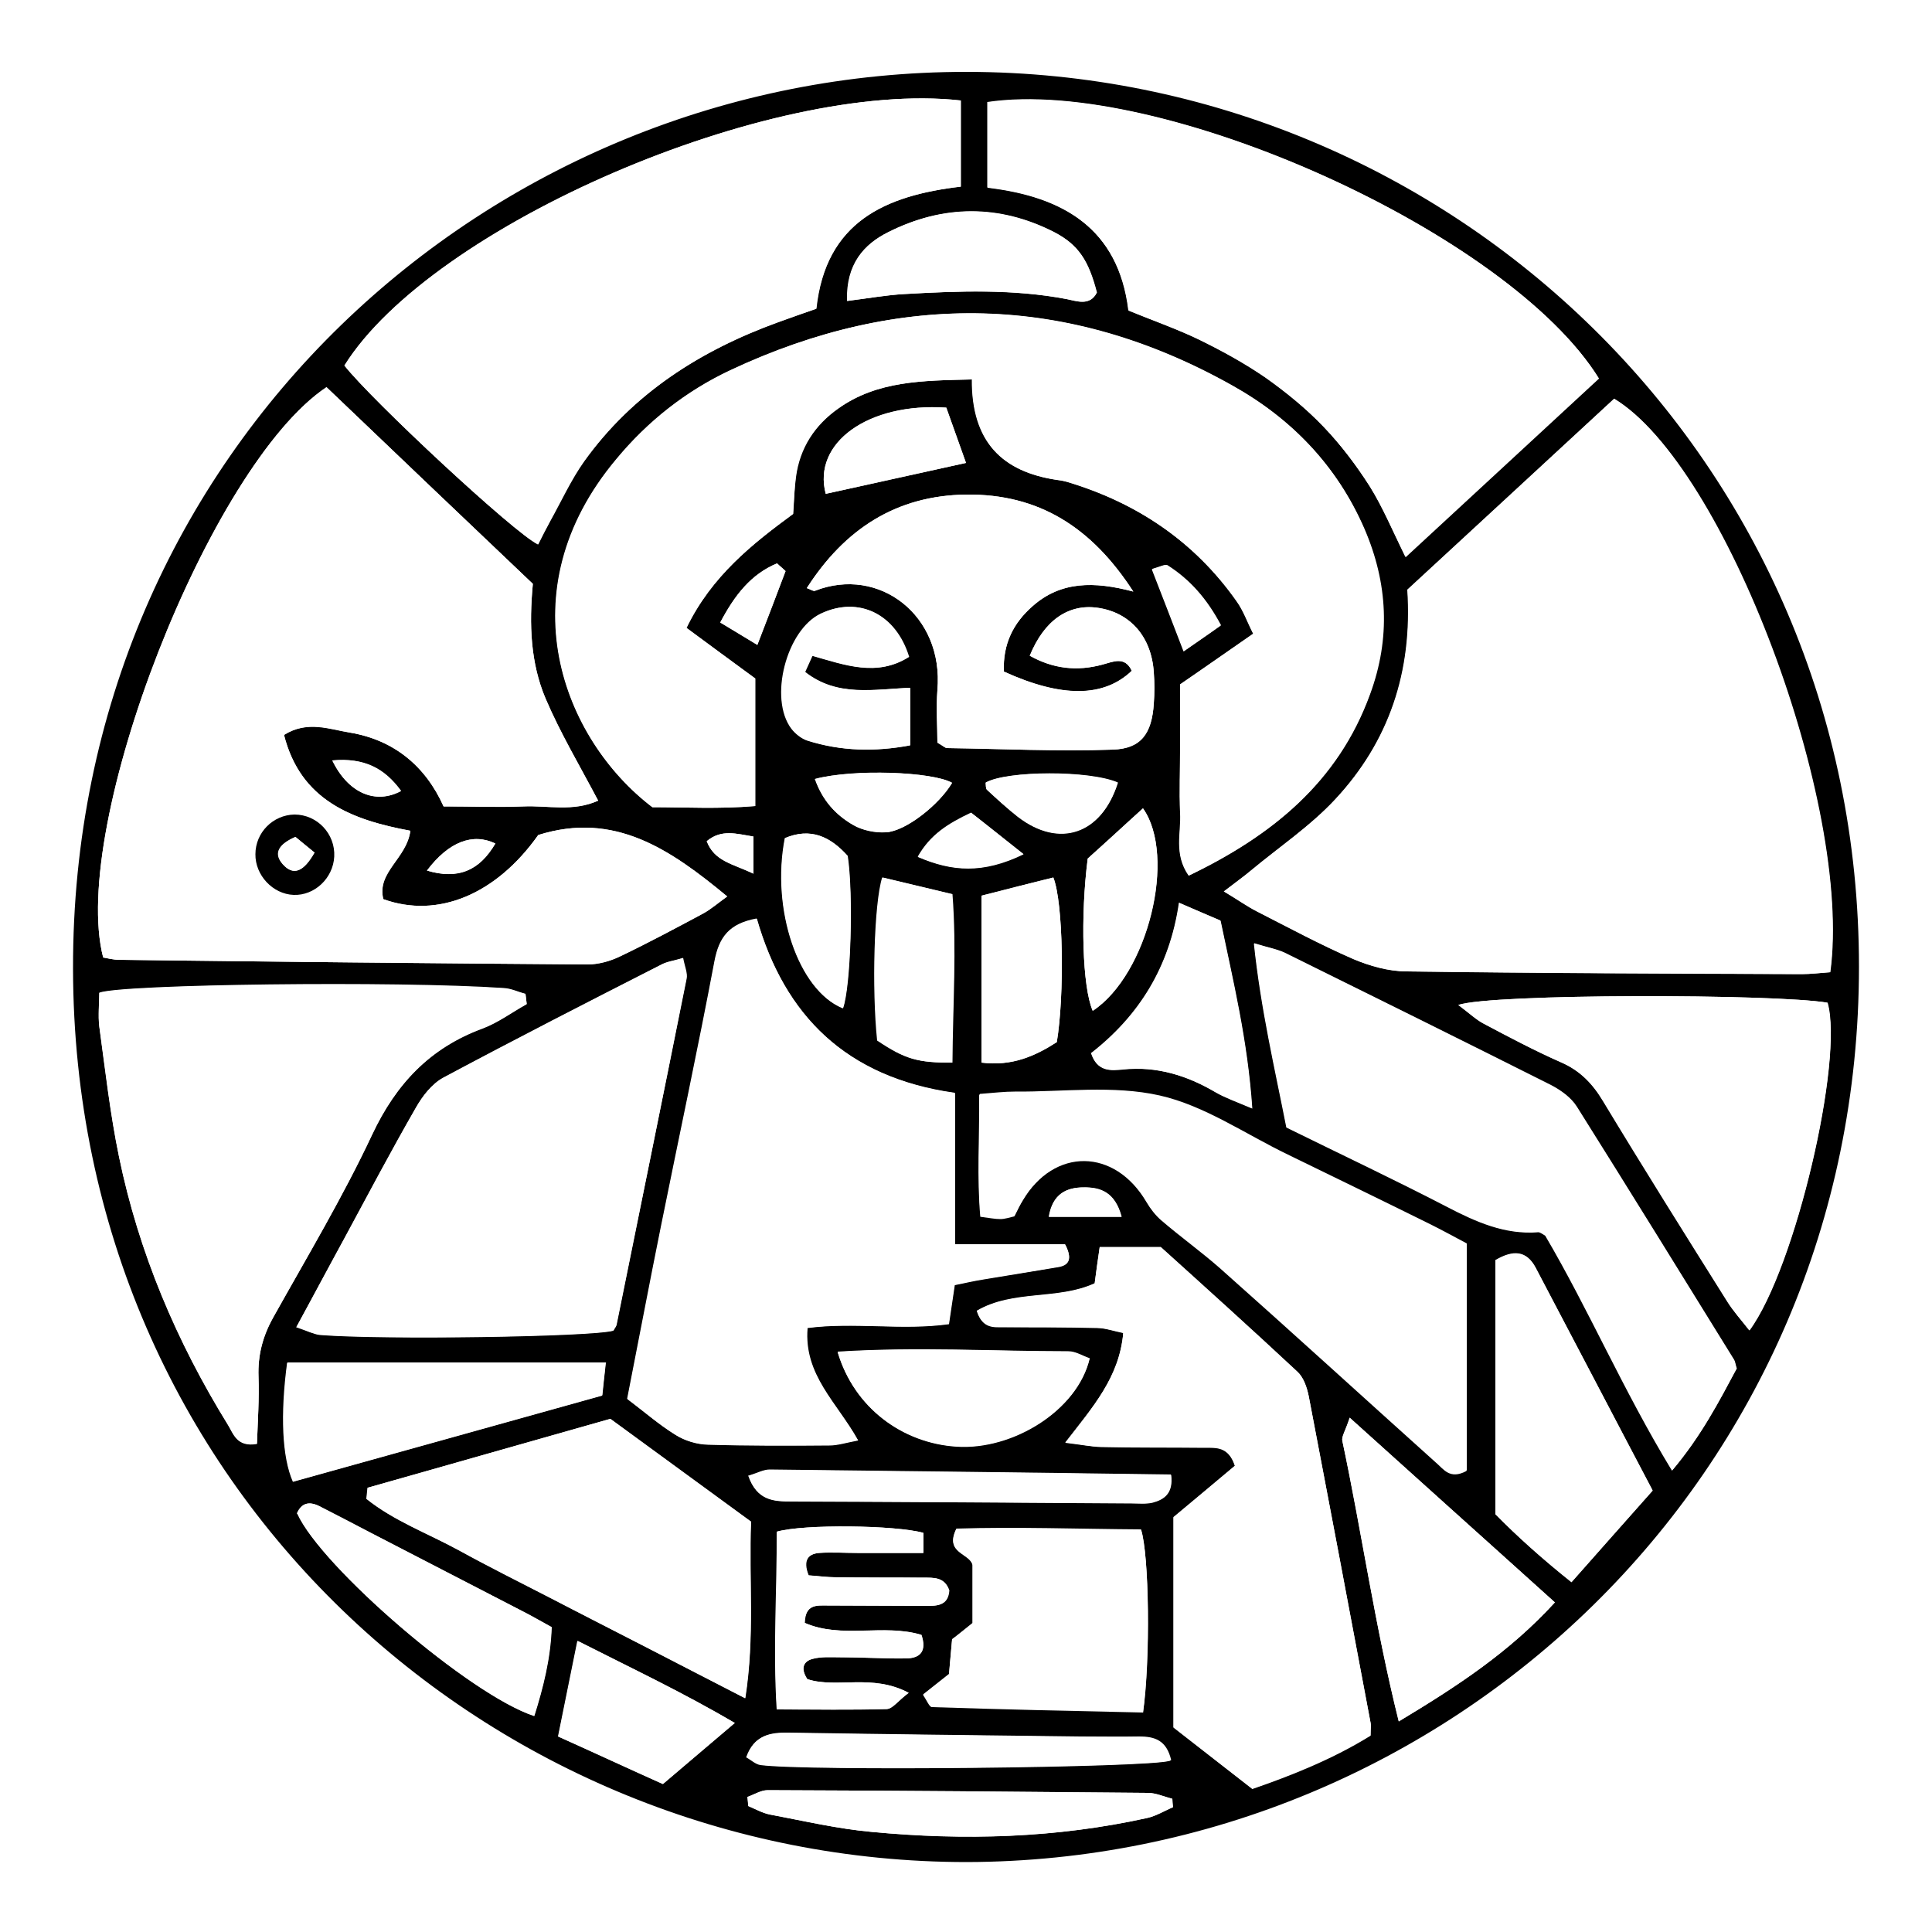 <?xml version="1.0" encoding="UTF-8"?>
<svg xmlns="http://www.w3.org/2000/svg" version="1.1" viewBox="0 0 500 500">
  <defs>
    <style>
      .cls-1 {
        fill: #fff;
      }
    </style>
  </defs>
  <!-- Generator: Adobe Illustrator 28.7.1, SVG Export Plug-In . SVG Version: 1.2.0 Build 142)  -->
  <g>
    <g id="Layer_1">
      <rect class="cls-1" width="500" height="500"/>
      <path d="M250.2,481.9c-122.7,0-231.1-96.8-231.3-231.2C18.6,116.1,127.1,18.5,250.2,18.6c124.9.1,230.9,100.2,230.9,231.6,0,132-106.5,231.4-230.9,231.7ZM473.7,251.6c5.8-43.4-27.3-131.1-55.9-148.4-17.8,16.5-35.8,33.1-53.5,49.4,1.4,21.3-4.8,39.4-18.7,54.3-6.5,6.9-14.5,12.4-21.8,18.4-1.9,1.6-4,3.1-7,5.4,3.7,2.2,6.1,3.9,8.6,5.2,8.3,4.2,16.4,8.6,24.9,12.3,4.2,1.8,9.1,3.1,13.7,3.2,34.1.5,68.2.6,102.3.7,2.3,0,4.7-.3,7.5-.5ZM84.5,100.2c-30.3,20.2-66.6,113.6-57.8,147.6,1.2.2,2.7.6,4.1.6,40.4.5,80.8.9,121.2,1.2,2.9,0,5.9-.8,8.5-2.1,7.3-3.5,14.4-7.3,21.5-11.1,2-1.1,3.7-2.6,6.2-4.4-14.8-12.2-29.2-22.1-48.9-15.9-10.9,15.4-26,21.7-40.1,16.6-1.8-7.1,6-10.5,7-17.7-15.1-2.8-28.4-7.8-32.7-24.8,6.1-3.8,11.8-1.4,17.1-.6,11.3,1.9,19.5,8.6,24.2,19.1,7.4,0,14,.2,20.6,0,6.3-.3,12.9,1.5,19.4-1.5-4.8-9.1-9.8-17.5-13.6-26.4-3.9-9.2-4.3-19.2-3.3-29.7-17.8-16.9-35.7-34-53.4-50.9ZM251.5,98.2c-.1,16.2,7.9,23.9,22,26,.9.1,1.8.3,2.6.5,18.1,5.4,33,15.4,43.9,30.9,1.8,2.5,2.8,5.5,4.3,8.4-6.8,4.7-12.6,8.8-18.9,13.1,0,5.5,0,10.8,0,16.2,0,5.7-.3,11.4,0,17.1.3,5.1-1.7,10.6,2.2,16.2,21.4-10.3,38.6-24.1,46.9-47,5.2-14.4,4.5-28.8-1.5-42.8-7-16.3-18.9-28.5-34.1-37-42.5-23.8-86-24.6-129.9-4-11.5,5.4-21.4,13.2-29.5,23-28.8,34.3-13.8,72.5,9.3,90.1,8.4,0,17.3.5,26.6-.3v-33c-6-4.4-11.9-8.8-17.8-13.1,6.6-13.5,17.2-21.8,27.6-29.5.3-3.6.4-6.6.7-9.5.9-7.6,4.8-13.5,11-17.8,10.1-7.1,21.7-7.2,34.5-7.5ZM248.6,26c-49.2-5.5-136.9,32.4-159.4,68.6,7,9,43.9,43.4,50.1,46.3,1-2,2-4,3.1-6,2.9-5.2,5.4-10.7,8.8-15.5,12.6-17.6,30.1-28.7,50.2-36,3.3-1.2,6.6-2.4,9.9-3.5,2.4-22.5,17.8-29.3,37.4-31.6v-22.3ZM413.8,98c-23.2-37.7-113.5-78.3-158.3-71.6v22.1c19.5,2.3,33.9,10.5,36.5,31.8,6.3,2.6,12.5,4.8,18.4,7.6,5.9,2.9,11.7,6,17.1,9.8,5.4,3.7,10.5,8,15,12.7,4.5,4.7,8.5,10,12,15.5,3.4,5.4,5.8,11.3,9.2,18.2,17.4-16.1,33.8-31.2,50-46.2ZM247.1,282.9c-28.1-4-44-20-51.2-45.1-7.1,1.3-9.8,4.8-10.9,11-4.3,22.9-9.2,45.6-13.8,68.4-3,14.9-5.8,29.7-8.8,44.9,4.4,3.3,8.2,6.6,12.5,9.3,2.4,1.5,5.5,2.4,8.3,2.5,10.4.3,20.9.3,31.4.2,2.2,0,4.3-.7,7.5-1.3-5.4-9.8-14.1-16.9-13.1-29.1,12.3-1.6,24.5.7,36.6-1,.5-3.6,1-6.5,1.5-10.1,2.5-.5,5-1.1,7.6-1.5,6.5-1.1,13-2.1,19.4-3.2,2.5-.5,3.5-2,1.6-5.8h-28.5v-39.1ZM136.3,259.8l-.3-2.5c-1.9-.5-3.7-1.4-5.6-1.5-27.9-1.8-98.9-1-104.7,1.2,0,2.8-.3,5.8,0,8.7,1.5,11.2,2.8,22.6,5.1,33.7,5.1,24.8,14.9,47.9,28.2,69.4,1.4,2.3,2.3,5.8,7.5,4.9.2-5.7.6-11.6.4-17.4-.2-5.6,1.1-10.5,3.8-15.3,8.7-15.7,18-31.1,25.6-47.3,6.2-13.2,15-22.5,28.6-27.5,4-1.5,7.6-4.2,11.4-6.3ZM354.7,449.1c0-1.5.1-2.4,0-3.2-5.3-28.2-10.6-56.4-16-84.5-.4-2.2-1.3-4.9-2.9-6.3-12-11.2-24.2-22.1-35.4-32.3h-15.8c-.5,3.4-.9,6.3-1.3,9.4-9.6,4.4-21.1,1.6-30.5,7.1,1.5,4.6,4.3,4.2,6.9,4.2,8.1,0,16.2,0,24.2.2,2.2,0,4.3.8,6.8,1.3-1,11.5-7.9,19.2-15,28.4,4.2.5,6.7,1,9.2,1.1,9,.2,17.9.1,26.9.2,2.9,0,6.1-.4,7.8,4.7-5.3,4.4-10.9,9.2-15.9,13.3v54.4c6,4.7,12.6,9.8,20.4,15.9,9-3.1,20.3-7.4,30.6-13.8ZM76.7,343.5c2.9,1,4.5,1.8,6.1,2,16.3,1.3,70.1.5,75.9-1.1.3-.5.7-1,.8-1.5,6.1-29.8,12.2-59.7,18.1-89.5.3-1.5-.5-3.2-.9-5.4-2.3.7-4.1.9-5.6,1.7-18.9,9.7-37.8,19.3-56.5,29.3-2.9,1.6-5.3,4.7-7,7.7-6.4,11.1-12.4,22.5-18.5,33.8-4,7.3-7.9,14.7-12.5,23.1ZM449.4,354.3c-.3-1.2-.4-1.8-.7-2.3-13.5-21.9-27-43.8-40.7-65.5-1.5-2.3-4.2-4.3-6.7-5.6-23-11.6-46-23-69-34.3-2-1-4.3-1.4-7.8-2.4,1.8,17.1,5.4,32.3,8.4,47.6,14.2,7,28,13.5,41.5,20.5,7.5,3.9,15,7.3,23.7,6.6.5,0,1.1.5,1.8.9,11.3,19.2,20.2,40.1,32.8,60.8,7.5-8.9,12.1-17.8,16.6-26.2ZM253.5,283.3c.1,11.3-.6,21.3.3,31.4,2.3.3,3.7.6,5.2.6,1.1,0,2.3-.4,3.6-.7.7-1.4,1.3-2.7,2.1-4,8.2-13.9,24-13.7,32.1.3,1,1.7,2.3,3.5,3.8,4.7,5,4.2,10.4,8,15.2,12.4,18.7,16.7,37.3,33.6,56,50.4,1.9,1.7,3.5,4.4,7.8,2.1v-58.7c-3-1.6-6.1-3.3-9.3-4.9-12.3-6.1-24.7-12.1-37-18.1-11-5.3-21.6-12.7-33.2-15.3-12-2.7-25-.9-37.5-1-2.6,0-5.2.3-9,.6ZM377.4,260.1c2.9,2.2,4.6,3.8,6.5,4.8,6.6,3.5,13.2,7,20,10,4.9,2.1,8.2,5.5,10.9,10,10.5,17.4,21.3,34.6,32.1,51.8,1.6,2.6,3.7,4.9,5.8,7.6,11.9-16.1,24.5-70.1,20.2-84.8-13.4-2.3-87-2.4-95.6.6ZM95.2,385c-.1,1-.2,1.9-.3,2.9,7.1,5.7,15.8,8.9,23.7,13.2,7.9,4.3,15.9,8.3,23.8,12.4,8.2,4.3,16.5,8.5,24.7,12.7,8.1,4.2,16.2,8.4,25.8,13.3,2.5-16.1.9-30.8,1.5-45.7-12.5-9.1-24.7-18.1-36.4-26.6-21.6,6.1-42.2,12-62.7,17.8ZM259.8,173.8c-.3-7.2,2.5-12.6,7.4-16.9,7.3-6.5,16-6.5,26.1-3.8-10.8-16.7-24.5-25.3-43.2-25.1-18.2.2-31.6,9-41.3,24.2,1.1.3,1.7.8,2.1.7,16.6-6.5,33.4,6.4,31.7,25.7-.4,4.7,0,9.4,0,13.6,1.4.8,2,1.4,2.5,1.4,14.3.2,28.6.9,42.9.4,7.4-.3,10.1-4.3,10.6-11.9.2-2.7.2-5.4,0-8.1-.6-9.2-6.1-15.5-14.5-16.7-7.5-1.1-13.8,3.3-17.6,12.4,6,3.3,12.1,4.1,18.8,2.3,2.7-.7,5.8-2.3,7.6,1.6-7.2,6.9-18.1,7.1-33.1.2ZM295.8,443.2c1.9-14,1.6-41-.5-47.4-16-.1-32.3-.7-47.8-.2-3.1,6.3,3.4,6.2,4.2,9.3v15.1c-2,1.6-3.8,3.1-5.3,4.2-.3,3.5-.6,6.5-.8,9-2.4,1.9-4.4,3.5-6.7,5.3,1,1.4,1.7,3.1,2.3,3.1,18.1.6,36.2,1,54.6,1.4ZM387,326.1v65.8c5.7,5.8,12.3,11.7,19.7,17.6,7.4-8.4,14.1-15.9,21-23.7-10.3-19.7-20.3-38.7-30.3-57.7-2.3-4.4-5.7-4.6-10.4-1.9ZM349.3,366.9c-1.1,3.4-2.2,4.9-1.9,6,5.1,23.7,8.4,47.8,14.6,72.6,15.3-9.2,28.7-18,40.4-30.8-17.7-16-34.7-31.2-53.1-47.8ZM156.8,352.7h-82.5c-1.8,13.4-1.3,24.5,1.5,30.8,26.5-7.4,53.2-14.8,80-22.3.3-2.9.6-5.1.9-8.4ZM76.9,391.7c6.2,13.8,44.6,46.9,61.3,52.4,2.3-7.3,4.2-14.6,4.5-23-2.6-1.4-5.1-2.9-7.7-4.2-13-6.7-25.9-13.4-38.9-20.1-4.5-2.3-9-4.6-13.5-7-2.6-1.3-4.6-.9-5.8,1.9ZM216.8,349.9c4.3,14.4,16.7,23.5,30.7,24.4,14.6,1,31.3-9.4,34.5-22.8-1.8-.6-3.6-1.8-5.5-1.8-19.6,0-39.2-1.2-59.7.1ZM209,434.6c-1.9-2.8-1.1-4.7,1.4-5.3,2.3-.6,4.7-.4,7.1-.4,5.7,0,11.4.4,17,.3,3.7,0,5.4-1.9,4-6.1-9.9-3-20.6,1.1-30.2-3.1.1-4.9,3.2-4.5,5.8-4.5,8.4,0,16.8.1,25.1.1,3,0,6.2.2,6.5-4-1.2-3.5-4-3.3-6.7-3.3-7.5,0-15,0-22.4-.1-2.6,0-5.1-.4-7.3-.5-1.6-4,0-5.6,2.7-5.8,3.3-.3,6.6,0,9.9,0,5.6,0,11.2,0,17.1,0v-5.2c-7.1-2-31.1-2.3-37.9-.3.2,14.8-1,29.9,0,46,10,0,19.2.1,28.4-.1,1.5,0,2.9-2.1,5.7-4.2-9.4-5-18.5-1.1-26.1-3.5ZM219.2,77.9c5.6-.7,10.3-1.6,14.9-1.8,14-.8,28.1-1.3,42,1.3,2.6.5,6,1.9,7.8-1.7-2.1-8.1-4.7-12.3-11-15.6-14.2-7.3-28.9-7.2-43,0-6.2,3.1-10.9,8.2-10.6,17.8ZM282.4,272.5c1.6,5,5.2,4.6,8.3,4.3,8.7-.9,16.5,1.5,23.9,5.9,2.4,1.4,5.2,2.4,9.5,4.2-1.2-17.8-5-33.2-8.2-48.6-3.5-1.5-6.4-2.8-10.7-4.6-2.5,16.7-10.4,29.3-22.7,38.9ZM193.5,465c0,.8.1,1.6.2,2.4,1.9.8,3.6,1.8,5.6,2.2,8.8,1.7,17.5,3.7,26.4,4.5,23.9,2.3,47.6,1.6,71.2-3.6,2.3-.5,4.5-1.9,6.7-2.8l-.2-2.2c-2.1-.5-4.2-1.5-6.3-1.5-32.8-.3-65.6-.6-98.4-.7-1.7,0-3.4,1.1-5.1,1.7ZM272.6,227.1c-6.5,1.6-12.4,3.2-18.6,4.7v43.2c7.9,1,13.9-1.7,19.5-5.3,2-12.1,1.7-36.1-.9-42.6ZM149.5,424.7c-1.9,9.3-3.4,16.7-5,24.7,9.8,4.4,18.6,8.5,27.1,12.3,6.3-5.4,11.9-10.1,18.6-15.8-13.5-7.9-26.2-13.9-40.6-21.2ZM235.6,178c-9.6.4-18.9,2.5-27.4-4.1.6-1.4,1.2-2.6,1.9-4.2,8.5,2.4,16.8,5.6,25,.3-3.3-11.1-13-15.8-22.7-11.2-8.9,4.2-13.5,22-7.6,29.8,1,1.3,2.6,2.6,4.2,3.1,8.6,2.7,17.3,2.9,26.4,1.2v-14.9ZM246.5,275c.1-15,1.1-29.4,0-43.6-6.8-1.6-12.5-3-18-4.3-2.2,6.6-2.8,29.1-1.3,42.2,7.2,4.8,10.3,5.8,19.5,5.7ZM302.9,455.6c-1.2-5-4.2-6.1-8.2-6.1-5.1,0-10.2,0-15.3,0-25.1-.3-50.2-.6-75.4-1-4.9,0-8.9.6-10.9,6.3,1.3.7,2.4,1.8,3.7,2,11.7,1.6,100.5.7,105.9-1.1ZM193.7,381.9c2.3,6.6,6.7,6.7,11.3,6.7,29.3.1,58.6.3,87.9.5,1.8,0,3.7.2,5.4-.2,3-.8,5.4-2.4,4.8-7.2-34.7-.5-69.2-.9-103.8-1.3-1.6,0-3.3.9-5.5,1.6ZM282.8,261.6c14.3-9.5,21.7-40.1,13-52.4-4.8,4.4-9.6,8.8-14.3,13-1.9,14.8-1.4,33.3,1.3,39.4ZM218.1,260.9c2-5.6,2.8-29.3,1.2-39.4-4.4-5-9.6-7.4-16.2-4.6-3.6,18.5,3.5,39.3,14.9,44ZM244.9,105.5c-20.2-1.4-34.7,9.1-31.2,22.3,11.9-2.6,23.9-5.3,36.3-8-1.8-5.1-3.4-9.5-5.1-14.3ZM255.1,202.6c0,.6,0,1.4.3,1.7,2.6,2.4,5.2,4.8,8,7,10.7,8.3,21.7,4.5,25.9-8.8-7.3-3.2-28.6-3.1-34.2,0ZM210.9,201.6c2,5.7,5.5,9.3,9.9,11.9,2.4,1.4,5.7,2.1,8.5,1.9,5.2-.3,13.8-7.2,17.1-12.8-5-2.9-25.5-3.6-35.5-1ZM264.8,221c-5.5-4.4-9.5-7.6-13.4-10.6-5.9,2.8-10.6,5.6-13.8,11.4,8.8,3.8,16.8,4.4,27.3-.7ZM298.2,147.3c2.7,7.1,5.3,13.7,8.2,21.2,3.8-2.7,6.6-4.6,9.6-6.7-3.6-6.8-8-11.8-13.8-15.5-.6-.4-2.1.4-3.9.9ZM203.3,147.8c-.7-.7-1.5-1.3-2.2-2-6.7,2.8-10.9,8.1-14.7,15.3,3.3,2,6.1,3.7,9.6,5.8,2.8-7.2,5.1-13.2,7.3-19.1ZM110.5,225.3c8,2.4,13.5,0,17.7-7-5.8-2.8-12-.5-17.7,7ZM86,196.8c4.1,8.5,11.3,11.4,17.8,7.9-4.3-5.8-9.6-8.6-17.8-7.9ZM290.3,314.9c-1.7-6.4-5.5-7.7-9.8-7.6-4.4,0-8.1,1.6-9,7.6h18.9ZM195,226.1v-9.6c-4.4-.7-8.2-2-12.1,1.2,2,5.2,6.5,5.8,12.1,8.4Z"/>
      <path class="cls-1" d="M473.7,251.6c-2.8.2-5.1.5-7.5.5-34.1-.2-68.2-.3-102.3-.7-4.6,0-9.4-1.4-13.7-3.2-8.5-3.7-16.7-8.1-24.9-12.3-2.6-1.3-4.9-3-8.6-5.2,3.1-2.4,5.1-3.8,7-5.4,7.3-6.1,15.4-11.5,21.8-18.4,13.9-14.9,20.1-33,18.7-54.3,17.7-16.3,35.6-32.9,53.5-49.4,28.6,17.4,61.7,105.1,55.9,148.4Z"/>
      <path class="cls-1" d="M84.5,100.2c17.7,16.9,35.6,34,53.4,50.9-1,10.6-.6,20.5,3.3,29.7,3.8,8.9,8.8,17.3,13.6,26.4-6.5,2.9-13.1,1.2-19.4,1.5-6.6.3-13.1,0-20.6,0-4.7-10.5-12.9-17.2-24.2-19.1-5.3-.9-11-3.3-17.1.6,4.3,17,17.6,22,32.7,24.8-.9,7.2-8.7,10.7-7,17.7,14.1,5.1,29.2-1.2,40.1-16.6,19.8-6.2,34.2,3.7,48.9,15.9-2.5,1.8-4.2,3.3-6.2,4.4-7.1,3.8-14.2,7.6-21.5,11.1-2.6,1.2-5.7,2.1-8.5,2.1-40.4-.3-80.8-.7-121.2-1.2-1.4,0-2.9-.4-4.1-.6-8.8-34,27.5-127.4,57.8-147.6ZM66.1,221.1c0,5.5,4.5,10.4,9.9,10.6,5.4.2,10.3-4.4,10.5-9.9.3-6-4.5-11-10.3-10.9-5.6,0-10,4.6-10.1,10.3Z"/>
      <path class="cls-1" d="M251.5,98.2c-12.8.3-24.4.3-34.5,7.5-6.1,4.3-10,10.2-11,17.8-.4,2.9-.5,5.9-.7,9.5-10.5,7.7-21.1,16-27.6,29.5,5.9,4.4,11.8,8.7,17.8,13.1v33c-9.3.8-18.2.3-26.6.3-23.1-17.6-38.1-55.7-9.3-90.1,8.2-9.8,18-17.6,29.5-23,43.9-20.6,87.4-19.9,129.9,4,15.2,8.5,27,20.7,34.1,37,6.1,14.1,6.8,28.4,1.5,42.8-8.3,22.9-25.5,36.7-46.9,47-3.9-5.6-1.9-11.1-2.2-16.2-.3-5.7,0-11.4,0-17.1,0-5.4,0-10.7,0-16.2,6.2-4.3,12.1-8.4,18.9-13.1-1.5-2.9-2.5-5.9-4.3-8.4-11-15.5-25.9-25.5-43.9-30.9-.9-.3-1.7-.4-2.6-.5-14.1-2.1-22.1-9.8-22-26Z"/>
      <path class="cls-1" d="M248.6,26v22.3c-19.6,2.3-34.9,9.1-37.4,31.6-3.3,1.2-6.6,2.3-9.9,3.5-20.1,7.3-37.5,18.4-50.2,36-3.5,4.8-6,10.3-8.8,15.5-1.1,2-2.1,4-3.1,6-6.2-3-43.1-37.4-50.1-46.3C111.7,58.4,199.4,20.5,248.6,26Z"/>
      <path class="cls-1" d="M413.8,98c-16.2,15-32.6,30.1-50,46.2-3.4-6.9-5.9-12.8-9.2-18.2-3.5-5.5-7.5-10.8-12-15.5-4.5-4.7-9.7-8.9-15-12.7-5.4-3.7-11.2-6.9-17.1-9.8-5.9-2.9-12.1-5-18.4-7.6-2.6-21.3-17-29.5-36.5-31.8v-22.1c44.8-6.7,135.1,33.9,158.3,71.6Z"/>
      <path class="cls-1" d="M247.1,282.9v39.1h28.5c2,3.8,1,5.3-1.6,5.8-6.5,1.2-12.9,2.1-19.4,3.2-2.6.4-5.1,1-7.6,1.5-.5,3.6-1,6.5-1.5,10.1-12.1,1.7-24.3-.5-36.6,1-1.1,12.2,7.6,19.4,13.1,29.1-3.2.6-5.3,1.3-7.5,1.3-10.5,0-20.9.1-31.4-.2-2.8,0-5.9-1-8.3-2.5-4.3-2.6-8.1-6-12.5-9.3,3-15.2,5.8-30.1,8.8-44.9,4.6-22.8,9.5-45.6,13.8-68.4,1.2-6.2,3.8-9.7,10.9-11,7.2,25,23.1,41.1,51.2,45.1Z"/>
      <path class="cls-1" d="M136.3,259.8c-3.8,2.1-7.4,4.8-11.4,6.3-13.6,5-22.4,14.3-28.6,27.5-7.6,16.2-16.8,31.7-25.6,47.3-2.7,4.9-4,9.8-3.8,15.3.2,5.8-.2,11.7-.4,17.4-5.2.9-6-2.6-7.5-4.9-13.3-21.6-23.1-44.6-28.2-69.4-2.3-11.1-3.5-22.4-5.1-33.7-.4-2.9,0-5.9,0-8.7,5.8-2.2,76.8-3.1,104.7-1.2,1.9.1,3.7,1,5.6,1.5l.3,2.5Z"/>
      <path class="cls-1" d="M354.7,449.1c-10.4,6.3-21.7,10.7-30.6,13.8-7.8-6.1-14.4-11.2-20.4-15.9v-54.4c5-4.2,10.7-8.9,15.9-13.3-1.6-5.1-4.8-4.7-7.8-4.7-9,0-17.9,0-26.9-.2-2.5,0-5-.6-9.2-1.1,7.2-9.3,14-16.9,15-28.4-2.5-.5-4.6-1.2-6.8-1.3-8.1-.2-16.1-.1-24.2-.2-2.6,0-5.5.3-6.9-4.2,9.4-5.5,20.9-2.7,30.5-7.1.4-3.1.8-6,1.3-9.4h15.8c11.2,10.1,23.4,21.1,35.4,32.3,1.6,1.5,2.4,4.1,2.9,6.3,5.4,28.2,10.7,56.3,16,84.5.2.8,0,1.7,0,3.2Z"/>
      <path class="cls-1" d="M76.7,343.5c4.6-8.5,8.5-15.8,12.5-23.1,6.1-11.3,12.1-22.6,18.5-33.8,1.7-3,4.1-6.1,7-7.7,18.7-10,37.6-19.7,56.5-29.3,1.5-.8,3.3-1,5.6-1.7.4,2.2,1.2,3.9.9,5.4-6,29.9-12.1,59.7-18.1,89.5-.1.5-.6,1-.8,1.5-5.7,1.6-59.6,2.4-75.9,1.1-1.6-.1-3.2-1-6.1-2Z"/>
      <path class="cls-1" d="M449.4,354.3c-4.5,8.4-9.1,17.3-16.6,26.2-12.6-20.7-21.5-41.6-32.8-60.8-.8-.4-1.3-.9-1.8-.9-8.7.7-16.2-2.7-23.7-6.6-13.5-7-27.3-13.5-41.5-20.5-3-15.3-6.6-30.5-8.4-47.6,3.5,1.1,5.8,1.5,7.8,2.4,23.1,11.4,46.1,22.8,69,34.3,2.5,1.3,5.2,3.2,6.7,5.6,13.7,21.8,27.2,43.7,40.7,65.5.3.5.3,1.1.7,2.3Z"/>
      <path class="cls-1" d="M253.5,283.3c3.8-.3,6.4-.6,9-.6,12.6,0,25.6-1.7,37.5,1,11.6,2.7,22.2,10,33.2,15.3,12.4,6,24.7,12,37,18.1,3.2,1.6,6.3,3.3,9.3,4.9v58.7c-4.3,2.3-5.9-.5-7.8-2.1-18.7-16.8-37.2-33.7-56-50.4-4.9-4.3-10.2-8.1-15.2-12.4-1.5-1.3-2.8-3-3.8-4.7-8.2-14-23.9-14.2-32.1-.3-.8,1.3-1.4,2.6-2.1,4-1.3.3-2.5.7-3.6.7-1.4,0-2.9-.3-5.2-.6-.9-10.1-.2-20.2-.3-31.4Z"/>
      <path class="cls-1" d="M377.4,260.1c8.5-3,82.2-2.9,95.6-.6,4.2,14.7-8.3,68.6-20.2,84.8-2.1-2.7-4.2-5-5.8-7.6-10.8-17.2-21.5-34.4-32.1-51.8-2.7-4.5-6-7.9-10.9-10-6.8-3-13.4-6.5-20-10-1.9-1-3.5-2.6-6.5-4.8Z"/>
      <path class="cls-1" d="M95.2,385c20.6-5.8,41.1-11.7,62.7-17.8,11.7,8.6,23.9,17.5,36.4,26.6-.6,14.9,1.1,29.7-1.5,45.7-9.5-4.9-17.6-9.1-25.8-13.3-8.2-4.2-16.5-8.5-24.7-12.7-8-4.1-16-8.1-23.8-12.4-7.9-4.3-16.6-7.5-23.7-13.2.1-1,.2-1.9.3-2.9Z"/>
      <path class="cls-1" d="M259.8,173.8c15,6.8,25.9,6.7,33.1-.2-1.8-3.9-4.9-2.3-7.6-1.6-6.6,1.8-12.8,1.1-18.8-2.3,3.7-9.2,10-13.5,17.6-12.4,8.4,1.2,13.9,7.5,14.5,16.7.2,2.7.2,5.4,0,8.1-.5,7.7-3.2,11.7-10.6,11.9-14.3.5-28.6-.2-42.9-.4-.5,0-1-.6-2.5-1.4,0-4.2-.3-8.9,0-13.6,1.7-19.4-15.1-32.2-31.7-25.7-.4.2-1.1-.3-2.1-.7,9.8-15.2,23.1-24,41.3-24.2,18.7-.2,32.4,8.4,43.2,25.1-10.2-2.7-18.8-2.7-26.1,3.8-4.9,4.3-7.7,9.7-7.4,16.9Z"/>
      <path class="cls-1" d="M295.8,443.2c-18.5-.4-36.6-.8-54.6-1.4-.7,0-1.3-1.7-2.3-3.1,2.3-1.8,4.3-3.4,6.7-5.3.2-2.6.5-5.5.8-9,1.4-1.2,3.2-2.6,5.3-4.2v-15.1c-.7-3.2-7.3-3-4.2-9.3,15.6-.5,31.8,0,47.8.2,2.1,6.4,2.5,33.4.5,47.4Z"/>
      <path class="cls-1" d="M387,326.1c4.6-2.7,8-2.5,10.4,1.9,10,19,19.9,38,30.3,57.7-6.9,7.8-13.6,15.3-21,23.7-7.4-5.9-14-11.8-19.7-17.6v-65.8Z"/>
      <path class="cls-1" d="M349.3,366.9c18.4,16.6,35.3,31.8,53.1,47.8-11.7,12.8-25.1,21.6-40.4,30.8-6.2-24.9-9.6-48.9-14.6-72.6-.2-1.1.8-2.6,1.9-6Z"/>
      <path class="cls-1" d="M156.8,352.7c-.4,3.3-.6,5.5-.9,8.4-26.9,7.5-53.5,14.9-80,22.3-2.8-6.3-3.2-17.3-1.5-30.8h82.5Z"/>
      <path class="cls-1" d="M76.9,391.7c1.2-2.8,3.2-3.2,5.8-1.9,4.5,2.3,9,4.6,13.5,7,13,6.7,25.9,13.4,38.9,20.1,2.6,1.3,5.1,2.8,7.7,4.2-.3,8.3-2.2,15.6-4.5,23-16.8-5.5-55.1-38.6-61.3-52.4Z"/>
      <path class="cls-1" d="M216.8,349.9c20.5-1.3,40.1-.2,59.7-.1,1.8,0,3.7,1.2,5.5,1.8-3.1,13.4-19.9,23.8-34.5,22.8-13.9-.9-26.4-10-30.7-24.4Z"/>
      <path class="cls-1" d="M209,434.6c7.6,2.4,16.7-1.5,26.1,3.5-2.8,2.1-4.2,4.1-5.7,4.2-9.2.3-18.4.1-28.4.1-1-16.1.1-31.2,0-46,6.9-2,30.8-1.7,37.9.3v5.2c-5.9,0-11.5,0-17.1,0-3.3,0-6.6-.2-9.9,0-2.8.3-4.4,1.9-2.7,5.8,2.2.2,4.7.5,7.3.5,7.5.1,15,0,22.4.1,2.7,0,5.5-.2,6.7,3.3-.3,4.2-3.5,4-6.5,4-8.4,0-16.8-.1-25.1-.1-2.6,0-5.7-.4-5.8,4.5,9.6,4.2,20.4.2,30.2,3.1,1.5,4.2-.3,6-4,6.1-5.7,0-11.4-.3-17-.3-2.4,0-4.8-.2-7.1.4-2.4.6-3.2,2.5-1.4,5.3Z"/>
      <path class="cls-1" d="M219.2,77.9c-.3-9.6,4.4-14.7,10.6-17.8,14.2-7.1,28.8-7.2,43,0,6.4,3.3,8.9,7.4,11,15.6-1.8,3.6-5.2,2.2-7.8,1.7-13.9-2.7-28-2.1-42-1.3-4.7.3-9.3,1.1-14.9,1.8Z"/>
      <path class="cls-1" d="M282.4,272.5c12.3-9.6,20.3-22.2,22.7-38.9,4.3,1.9,7.2,3.1,10.7,4.6,3.2,15.5,7,30.9,8.2,48.6-4.3-1.9-7-2.8-9.5-4.2-7.4-4.3-15.2-6.7-23.9-5.9-3.1.3-6.7.8-8.3-4.3Z"/>
      <path class="cls-1" d="M193.5,465c1.7-.6,3.4-1.7,5.1-1.7,32.8.1,65.6.4,98.4.7,2.1,0,4.2,1,6.3,1.5l.2,2.2c-2.2,1-4.4,2.3-6.7,2.8-23.5,5.2-47.3,5.8-71.2,3.6-8.9-.8-17.6-2.9-26.4-4.5-1.9-.4-3.7-1.4-5.6-2.2,0-.8-.1-1.6-.2-2.4Z"/>
      <path class="cls-1" d="M272.6,227.1c2.6,6.5,2.9,30.5.9,42.6-5.6,3.6-11.6,6.3-19.5,5.3v-43.2c6.1-1.6,12.1-3.1,18.6-4.7Z"/>
      <path class="cls-1" d="M149.5,424.7c14.4,7.3,27.2,13.3,40.6,21.2-6.7,5.7-12.2,10.4-18.6,15.8-8.5-3.8-17.3-7.9-27.1-12.3,1.6-8,3.1-15.4,5-24.7Z"/>
      <path class="cls-1" d="M235.6,178v14.9c-9.1,1.7-17.8,1.5-26.4-1.2-1.6-.5-3.2-1.8-4.2-3.1-6-7.7-1.4-25.5,7.6-29.8,9.7-4.6,19.3.1,22.7,11.2-8.2,5.2-16.5,2.1-25-.3-.7,1.6-1.3,2.8-1.9,4.2,8.4,6.6,17.8,4.4,27.4,4.1Z"/>
      <path class="cls-1" d="M246.5,275c-9.2,0-12.3-.9-19.5-5.7-1.4-13.2-.8-35.6,1.3-42.2,5.6,1.3,11.2,2.7,18,4.3,1.2,14.2.2,28.6,0,43.6Z"/>
      <path class="cls-1" d="M302.9,455.6c-5.5,1.8-94.2,2.7-105.9,1.1-1.3-.2-2.4-1.3-3.7-2,2-5.7,6-6.4,10.9-6.3,25.1.4,50.2.7,75.4,1,5.1,0,10.2.1,15.3,0,4,0,7,1,8.2,6.1Z"/>
      <path class="cls-1" d="M193.7,381.9c2.3-.7,3.9-1.6,5.5-1.6,34.5.4,69.1.8,103.8,1.3.6,4.8-1.7,6.4-4.8,7.2-1.7.4-3.6.2-5.4.2-29.3-.2-58.6-.3-87.9-.5-4.6,0-9,0-11.3-6.7Z"/>
      <path class="cls-1" d="M282.8,261.6c-2.7-6.1-3.2-24.6-1.3-39.4,4.7-4.2,9.4-8.6,14.3-13,8.8,12.4,1.3,43-13,52.4Z"/>
      <path class="cls-1" d="M218.1,260.9c-11.4-4.7-18.5-25.5-14.9-44,6.6-2.8,11.7-.4,16.2,4.6,1.5,10.1.8,33.8-1.2,39.4Z"/>
      <path class="cls-1" d="M244.9,105.5c1.7,4.8,3.3,9.2,5.1,14.3-12.4,2.7-24.3,5.4-36.3,8-3.5-13.1,10.9-23.6,31.2-22.3Z"/>
      <path class="cls-1" d="M255.1,202.6c5.5-3.2,26.8-3.2,34.2,0-4.2,13.3-15.1,17.1-25.9,8.8-2.8-2.2-5.4-4.6-8-7-.3-.3-.2-1.1-.3-1.7Z"/>
      <path class="cls-1" d="M210.9,201.6c10-2.7,30.4-1.9,35.5,1-3.3,5.6-12,12.5-17.1,12.8-2.8.1-6.1-.5-8.5-1.9-4.4-2.5-7.9-6.2-9.9-11.9Z"/>
      <path class="cls-1" d="M264.8,221c-10.5,5.1-18.4,4.5-27.3.7,3.3-5.8,7.9-8.6,13.8-11.4,3.9,3.1,7.9,6.3,13.4,10.6Z"/>
      <path class="cls-1" d="M298.2,147.3c1.9-.5,3.3-1.3,3.9-.9,5.8,3.7,10.2,8.7,13.8,15.5-2.9,2.1-5.7,4-9.6,6.7-2.9-7.5-5.4-14.1-8.2-21.2Z"/>
      <path class="cls-1" d="M203.3,147.8c-2.3,6-4.6,12-7.3,19.1-3.4-2.1-6.3-3.8-9.6-5.8,3.8-7.2,8-12.5,14.7-15.3.7.7,1.5,1.3,2.2,2Z"/>
      <path class="cls-1" d="M110.5,225.3c5.6-7.5,11.9-9.8,17.7-7-4.1,7.1-9.7,9.4-17.7,7Z"/>
      <path class="cls-1" d="M86,196.8c8.2-.8,13.6,2,17.8,7.9-6.6,3.6-13.7.6-17.8-7.9Z"/>
      <path class="cls-1" d="M290.3,314.9h-18.9c1-6,4.7-7.6,9-7.6,4.3,0,8.1,1.2,9.8,7.6Z"/>
      <path class="cls-1" d="M195,226.1c-5.6-2.7-10.1-3.2-12.1-8.4,3.8-3.2,7.7-1.9,12.1-1.2v9.6Z"/>
      <path d="M66.1,221.1c0-5.7,4.6-10.2,10.1-10.3,5.9,0,10.6,5,10.3,10.9-.3,5.6-5.1,10.1-10.5,9.9-5.4-.2-10-5.1-9.9-10.6ZM81.4,220.7c-1.9-1.6-3.6-2.9-5-4.1-3.9,1.7-5.9,4-3.3,7,2.9,3.3,5.6,1.8,8.2-2.9Z"/>
      <path class="cls-1" d="M81.4,220.7c-2.7,4.7-5.4,6.2-8.2,2.9-2.6-3-.6-5.3,3.3-7,1.4,1.2,3.1,2.5,5,4.1Z"/>
    </g>
  </g>
</svg>